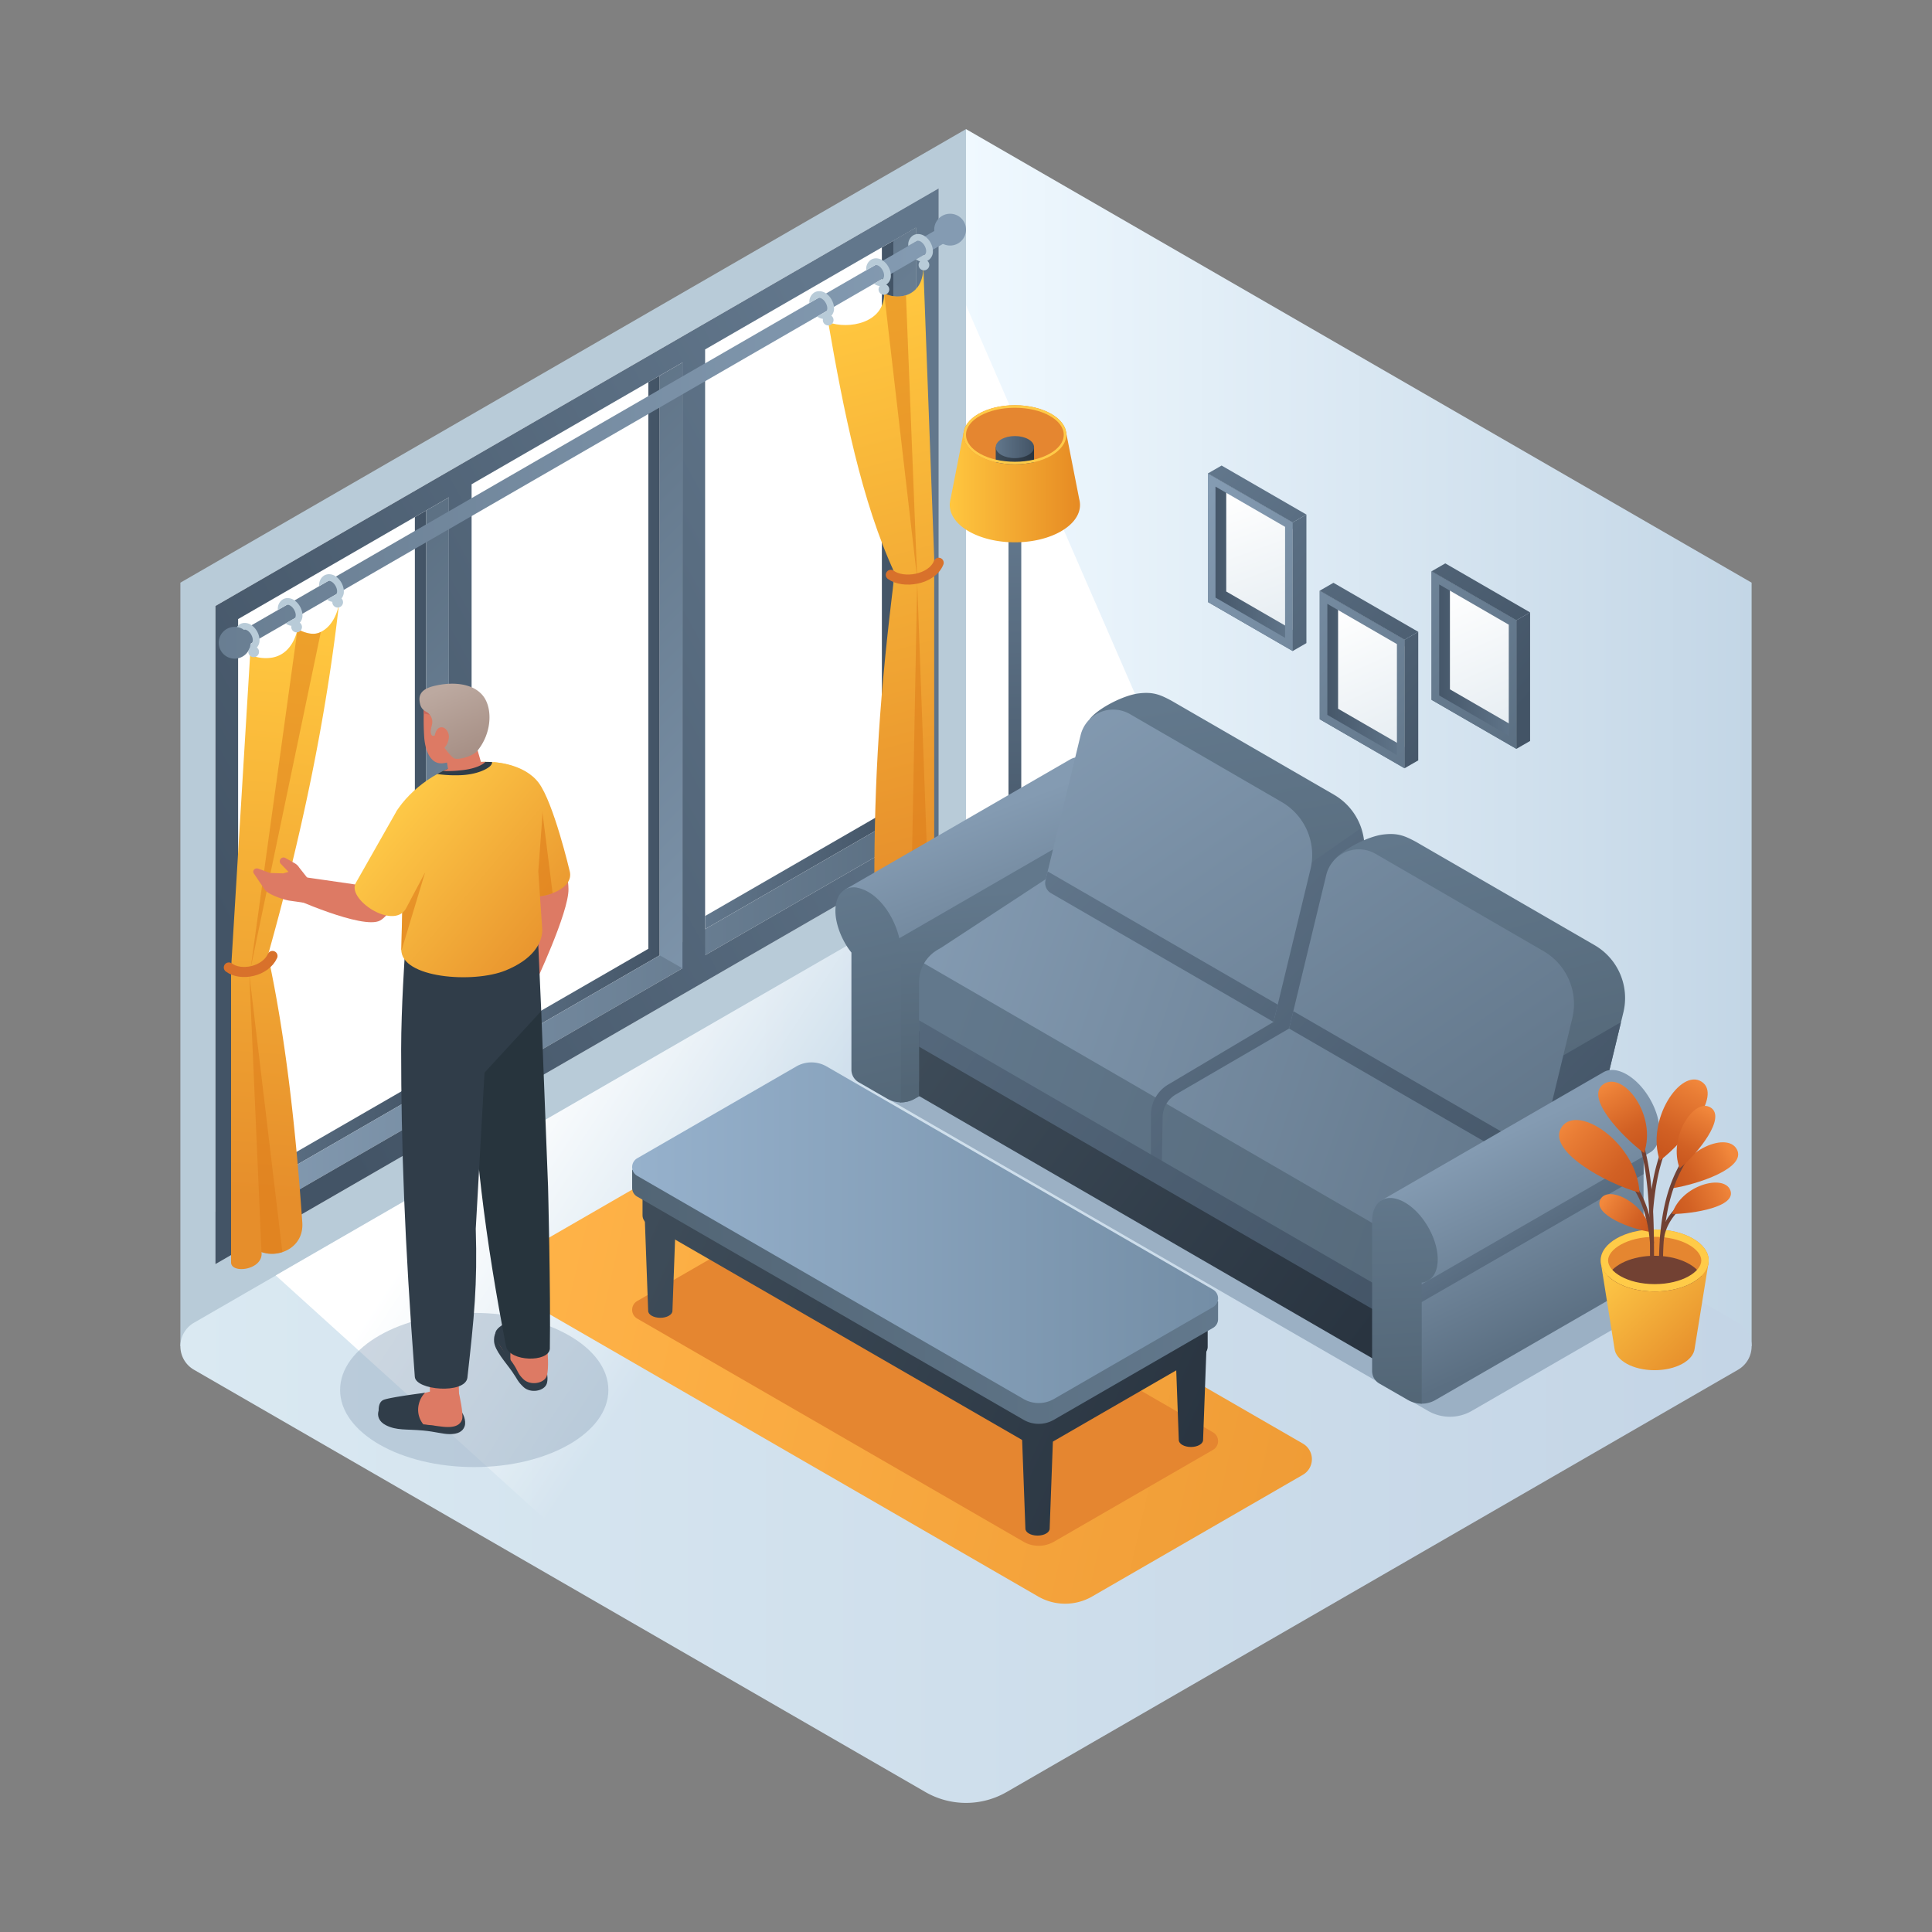 <svg id="Layer_1" data-name="Layer 1" xmlns="http://www.w3.org/2000/svg" xmlns:xlink="http://www.w3.org/1999/xlink" viewBox="0 0 1000 1000">
  <rect x="0" y="0" width="1000" height="1000" fill="#808080" stroke="none"/>
  <defs>
    <style>
      .cls-1 {
        fill: url(#linear-gradient);
      }

      .cls-2, .cls-8 {
        fill: #fff;
      }

      .cls-3 {
        fill: #b8cbd8;
      }

      .cls-4 {
        fill: url(#linear-gradient-2);
      }

      .cls-5 {
        fill: #9bb0c4;
      }

      .cls-6 {
        fill: url(#linear-gradient-3);
      }

      .cls-21, .cls-7 {
        opacity: 0.5;
      }

      .cls-8 {
        opacity: 0.7;
      }

      .cls-9 {
        fill: url(#linear-gradient-4);
      }

      .cls-10 {
        fill: url(#linear-gradient-5);
      }

      .cls-11 {
        fill: url(#linear-gradient-6);
      }

      .cls-12 {
        fill: url(#linear-gradient-7);
      }

      .cls-13 {
        fill: url(#linear-gradient-8);
      }

      .cls-14 {
        fill: url(#linear-gradient-9);
      }

      .cls-15 {
        fill: url(#linear-gradient-10);
      }

      .cls-16 {
        fill: url(#linear-gradient-11);
      }

      .cls-17 {
        fill: url(#linear-gradient-12);
      }

      .cls-18 {
        fill: url(#linear-gradient-13);
      }

      .cls-19 {
        fill: url(#linear-gradient-14);
      }

      .cls-20 {
        fill: url(#linear-gradient-15);
      }

      .cls-21, .cls-61 {
        fill: #dd7b19;
      }

      .cls-22 {
        fill: url(#linear-gradient-16);
      }

      .cls-23 {
        fill: none;
        stroke: #d8712b;
        stroke-linecap: round;
        stroke-miterlimit: 10;
        stroke-width: 5.215px;
      }

      .cls-24 {
        fill: url(#linear-gradient-17);
      }

      .cls-25 {
        fill: url(#linear-gradient-18);
      }

      .cls-26 {
        fill: url(#linear-gradient-19);
      }

      .cls-27 {
        fill: url(#linear-gradient-20);
      }

      .cls-28 {
        fill: #e58630;
      }

      .cls-29 {
        fill: url(#linear-gradient-21);
      }

      .cls-30 {
        fill: url(#linear-gradient-22);
      }

      .cls-31 {
        fill: #ffcb48;
      }

      .cls-32 {
        fill: url(#linear-gradient-23);
      }

      .cls-33 {
        fill: url(#linear-gradient-24);
      }

      .cls-34 {
        fill: url(#linear-gradient-25);
      }

      .cls-35 {
        fill: url(#linear-gradient-26);
      }

      .cls-36 {
        fill: url(#linear-gradient-27);
      }

      .cls-37 {
        fill: url(#linear-gradient-28);
      }

      .cls-38 {
        fill: url(#linear-gradient-29);
      }

      .cls-39 {
        fill: url(#linear-gradient-30);
      }

      .cls-40 {
        fill: url(#linear-gradient-31);
      }

      .cls-41 {
        fill: url(#linear-gradient-32);
      }

      .cls-42 {
        fill: url(#linear-gradient-33);
      }

      .cls-43 {
        fill: url(#linear-gradient-34);
      }

      .cls-44 {
        fill: url(#linear-gradient-35);
      }

      .cls-45 {
        fill: url(#linear-gradient-36);
      }

      .cls-46 {
        fill: url(#linear-gradient-37);
      }

      .cls-47 {
        fill: url(#linear-gradient-38);
      }

      .cls-48 {
        fill: url(#linear-gradient-39);
      }

      .cls-49 {
        fill: url(#linear-gradient-40);
      }

      .cls-50 {
        fill: url(#linear-gradient-41);
      }

      .cls-51 {
        fill: url(#linear-gradient-42);
      }

      .cls-52 {
        fill: url(#linear-gradient-43);
      }

      .cls-53 {
        fill: url(#linear-gradient-44);
      }

      .cls-54 {
        fill: url(#linear-gradient-45);
      }

      .cls-55 {
        fill: url(#linear-gradient-46);
      }

      .cls-56 {
        fill: url(#linear-gradient-47);
      }

      .cls-57 {
        fill: url(#linear-gradient-48);
      }

      .cls-58 {
        fill: url(#linear-gradient-49);
      }

      .cls-59 {
        fill: #dd7a64;
      }

      .cls-60 {
        fill: url(#linear-gradient-50);
      }

      .cls-61 {
        opacity: 0.6;
      }

      .cls-62 {
        fill: #303d49;
      }

      .cls-63 {
        fill: #27343d;
      }

      .cls-64 {
        fill: url(#linear-gradient-51);
      }

      .cls-65 {
        fill: url(#linear-gradient-52);
      }

      .cls-66 {
        fill: #cc695c;
      }

      .cls-67 {
        fill: url(#linear-gradient-53);
      }

      .cls-68 {
        fill: url(#linear-gradient-54);
      }

      .cls-69 {
        fill: url(#linear-gradient-55);
      }

      .cls-70 {
        fill: url(#linear-gradient-56);
      }

      .cls-71 {
        fill: url(#linear-gradient-57);
      }

      .cls-72 {
        fill: url(#linear-gradient-58);
      }

      .cls-73 {
        fill: url(#linear-gradient-59);
      }

      .cls-74 {
        fill: url(#linear-gradient-60);
      }

      .cls-75 {
        fill: url(#linear-gradient-61);
      }

      .cls-76 {
        fill: url(#linear-gradient-62);
      }

      .cls-77 {
        fill: url(#linear-gradient-63);
      }

      .cls-78 {
        fill: url(#linear-gradient-64);
      }

      .cls-79 {
        fill: url(#linear-gradient-65);
      }

      .cls-80 {
        fill: url(#linear-gradient-66);
      }

      .cls-81 {
        fill: url(#linear-gradient-67);
      }

      .cls-82 {
        fill: url(#linear-gradient-68);
      }

      .cls-83 {
        fill: url(#linear-gradient-69);
      }

      .cls-84 {
        fill: #724133;
      }

      .cls-85 {
        fill: url(#linear-gradient-70);
      }

      .cls-86 {
        fill: url(#linear-gradient-71);
      }

      .cls-87 {
        fill: url(#linear-gradient-72);
      }

      .cls-88 {
        fill: url(#linear-gradient-73);
      }

      .cls-89 {
        fill: url(#linear-gradient-74);
      }

      .cls-90 {
        fill: url(#linear-gradient-75);
      }

      .cls-91 {
        fill: url(#linear-gradient-76);
      }
    </style>
    <linearGradient id="linear-gradient" x1="499.992" y1="381.815" x2="906.638" y2="381.815" gradientUnits="userSpaceOnUse">
      <stop offset="0" stop-color="#f0f9ff"/>
      <stop offset="1" stop-color="#c3d6e6"/>
    </linearGradient>
    <linearGradient id="linear-gradient-2" x1="93.362" y1="696.807" x2="906.638" y2="696.807" gradientUnits="userSpaceOnUse">
      <stop offset="0" stop-color="#dae9f2"/>
      <stop offset="0.993" stop-color="#c4d5e6"/>
    </linearGradient>
    <linearGradient id="linear-gradient-3" x1="-892.751" y1="559.804" x2="-772.12" y2="639.229" gradientTransform="translate(1162.298)" gradientUnits="userSpaceOnUse">
      <stop offset="0" stop-color="#fff"/>
      <stop offset="0.945" stop-color="#fff" stop-opacity="0"/>
    </linearGradient>
    <linearGradient id="linear-gradient-4" x1="-230.032" y1="442.333" x2="-132.669" y2="442.333" gradientTransform="translate(353.277)" gradientUnits="userSpaceOnUse">
      <stop offset="0" stop-color="#62778c"/>
      <stop offset="1" stop-color="#435466"/>
    </linearGradient>
    <linearGradient id="linear-gradient-5" x1="-109.179" y1="372.554" x2="-11.801" y2="372.554" xlink:href="#linear-gradient-4"/>
    <linearGradient id="linear-gradient-6" x1="11.689" y1="302.756" x2="109.122" y2="302.756" xlink:href="#linear-gradient-4"/>
    <linearGradient id="linear-gradient-7" x1="-230.032" y1="375.909" x2="120.839" y2="375.909" gradientTransform="translate(353.277)" gradientUnits="userSpaceOnUse">
      <stop offset="0" stop-color="#849bb2"/>
      <stop offset="1" stop-color="#5b6f82"/>
    </linearGradient>
    <linearGradient id="linear-gradient-8" x1="137.097" y1="271.996" x2="-240.048" y2="476.435" xlink:href="#linear-gradient-4"/>
    <linearGradient id="linear-gradient-9" x1="-210.028" y1="327.821" x2="21.873" y2="559.112" gradientTransform="translate(353.277)" gradientUnits="userSpaceOnUse">
      <stop offset="0" stop-color="#5b6f82"/>
      <stop offset="1" stop-color="#849bb2"/>
    </linearGradient>
    <linearGradient id="linear-gradient-10" x1="-114.862" y1="232.404" x2="117.039" y2="463.695" xlink:href="#linear-gradient-9"/>
    <linearGradient id="linear-gradient-11" x1="-19.685" y1="136.975" x2="212.217" y2="368.266" xlink:href="#linear-gradient-9"/>
    <linearGradient id="linear-gradient-12" x1="-429.882" y1="118.863" x2="133.678" y2="118.863" xlink:href="#linear-gradient-9"/>
    <linearGradient id="linear-gradient-13" x1="-429.882" y1="225.741" x2="133.678" y2="225.741" xlink:href="#linear-gradient-9"/>
    <linearGradient id="linear-gradient-14" x1="-429.882" y1="332.69" x2="133.678" y2="332.69" xlink:href="#linear-gradient-9"/>
    <linearGradient id="linear-gradient-15" x1="-197.364" y1="328.268" x2="-221.164" y2="620.28" gradientTransform="translate(353.277)" gradientUnits="userSpaceOnUse">
      <stop offset="0.008" stop-color="#ffc63f"/>
      <stop offset="1" stop-color="#e68e2b"/>
    </linearGradient>
    <linearGradient id="linear-gradient-16" x1="76.043" y1="164.579" x2="154.157" y2="453.846" xlink:href="#linear-gradient-15"/>
    <linearGradient id="linear-gradient-17" x1="500.064" y1="488.551" x2="550.541" y2="488.551" gradientTransform="matrix(1, 0, 0, 1, 0, 0)" xlink:href="#linear-gradient-4"/>
    <linearGradient id="linear-gradient-18" x1="500.063" y1="484.705" x2="550.541" y2="484.705" gradientTransform="matrix(1, 0, 0, 1, 0, 0)" xlink:href="#linear-gradient-7"/>
    <linearGradient id="linear-gradient-19" x1="523.412" y1="273.005" x2="526.996" y2="471.27" gradientTransform="matrix(1, 0, 0, 1, 0, 0)" xlink:href="#linear-gradient-4"/>
    <linearGradient id="linear-gradient-20" x1="491.591" y1="252.214" x2="559.013" y2="252.214" gradientUnits="userSpaceOnUse">
      <stop offset="0.008" stop-color="#ffc63f"/>
      <stop offset="1" stop-color="#e68a23"/>
    </linearGradient>
    <linearGradient id="linear-gradient-21" x1="515.385" y1="235.873" x2="535.219" y2="235.873" gradientUnits="userSpaceOnUse">
      <stop offset="0" stop-color="#3e4c59"/>
      <stop offset="1" stop-color="#293440"/>
    </linearGradient>
    <linearGradient id="linear-gradient-22" x1="515.385" y1="231.416" x2="535.219" y2="231.416" gradientTransform="matrix(1, 0, 0, 1, 0, 0)" xlink:href="#linear-gradient-4"/>
    <linearGradient id="linear-gradient-23" x1="497.932" y1="425.298" x2="539.967" y2="536.015" gradientTransform="matrix(1, 0, 0, 1, 0, 0)" xlink:href="#linear-gradient-7"/>
    <linearGradient id="linear-gradient-24" x1="514.886" y1="460.92" x2="522.767" y2="560.002" gradientUnits="userSpaceOnUse">
      <stop offset="0" stop-color="#62788c"/>
      <stop offset="1" stop-color="#526575"/>
    </linearGradient>
    <linearGradient id="linear-gradient-25" x1="438.729" y1="460.247" x2="469.88" y2="590.105" xlink:href="#linear-gradient-24"/>
    <linearGradient id="linear-gradient-26" x1="487.017" y1="535.869" x2="831.929" y2="652.59" xlink:href="#linear-gradient-24"/>
    <linearGradient id="linear-gradient-27" x1="473.667" y1="472.254" x2="873.749" y2="610.368" gradientTransform="matrix(1, 0, 0, 1, 0, 0)" xlink:href="#linear-gradient-7"/>
    <linearGradient id="linear-gradient-28" x1="517.481" y1="452.495" x2="754.678" y2="685.939" gradientTransform="matrix(1, 0, 0, 1, 0, 0)" xlink:href="#linear-gradient-4"/>
    <linearGradient id="linear-gradient-29" x1="627.441" y1="359.889" x2="660.468" y2="549.797" xlink:href="#linear-gradient-24"/>
    <linearGradient id="linear-gradient-30" x1="584.946" y1="383.945" x2="822.143" y2="617.389" gradientTransform="matrix(1, 0, 0, 1, 0, 0)" xlink:href="#linear-gradient-4"/>
    <linearGradient id="linear-gradient-31" x1="548.78" y1="356.624" x2="772.466" y2="681.644" gradientTransform="matrix(1, 0, 0, 1, 0, 0)" xlink:href="#linear-gradient-7"/>
    <linearGradient id="linear-gradient-32" x1="540.01" y1="429.603" x2="777.207" y2="663.047" gradientTransform="matrix(1, 0, 0, 1, 0, 0)" xlink:href="#linear-gradient-4"/>
    <linearGradient id="linear-gradient-33" x1="751.723" y1="425.303" x2="797.135" y2="597.571" xlink:href="#linear-gradient-24"/>
    <linearGradient id="linear-gradient-34" x1="614.803" y1="353.608" x2="852" y2="587.052" gradientTransform="matrix(1, 0, 0, 1, 0, 0)" xlink:href="#linear-gradient-4"/>
    <linearGradient id="linear-gradient-35" x1="602.379" y1="319.736" x2="826.065" y2="644.756" gradientTransform="matrix(1, 0, 0, 1, 0, 0)" xlink:href="#linear-gradient-7"/>
    <linearGradient id="linear-gradient-36" x1="566.929" y1="402.252" x2="804.126" y2="635.696" gradientTransform="matrix(1, 0, 0, 1, 0, 0)" xlink:href="#linear-gradient-4"/>
    <linearGradient id="linear-gradient-37" x1="473.437" y1="528.156" x2="702.158" y2="700.145" xlink:href="#linear-gradient-21"/>
    <linearGradient id="linear-gradient-38" x1="285.886" y1="396.514" x2="726.502" y2="692.259" gradientTransform="matrix(1, 0, 0, 1, 0, 0)" xlink:href="#linear-gradient-4"/>
    <linearGradient id="linear-gradient-39" x1="768.655" y1="592.052" x2="813.129" y2="686.631" gradientTransform="matrix(1, 0, 0, 1, 0, 0)" xlink:href="#linear-gradient-7"/>
    <linearGradient id="linear-gradient-40" x1="783.017" y1="623.206" x2="816.232" y2="678.376" gradientTransform="matrix(1, 0, 0, 1, 0, 0)" xlink:href="#linear-gradient-4"/>
    <linearGradient id="linear-gradient-41" x1="723.946" y1="614.007" x2="729.576" y2="729.696" xlink:href="#linear-gradient-24"/>
    <linearGradient id="linear-gradient-42" x1="268.647" y1="662.823" x2="935.104" y2="812.417" gradientUnits="userSpaceOnUse">
      <stop offset="0" stop-color="#ffb348"/>
      <stop offset="1" stop-color="#e68e2b"/>
    </linearGradient>
    <linearGradient id="linear-gradient-43" x1="319.765" y1="662.771" x2="610.594" y2="795.644" xlink:href="#linear-gradient-21"/>
    <linearGradient id="linear-gradient-44" x1="350.813" y1="594.815" x2="641.641" y2="727.688" xlink:href="#linear-gradient-21"/>
    <linearGradient id="linear-gradient-45" x1="328.655" y1="643.312" x2="619.484" y2="776.185" xlink:href="#linear-gradient-21"/>
    <linearGradient id="linear-gradient-46" x1="344.805" y1="607.965" x2="635.633" y2="740.838" xlink:href="#linear-gradient-21"/>
    <linearGradient id="linear-gradient-47" x1="340.695" y1="616.961" x2="631.523" y2="749.834" xlink:href="#linear-gradient-21"/>
    <linearGradient id="linear-gradient-48" x1="327.196" y1="671.194" x2="630.472" y2="671.194" gradientUnits="userSpaceOnUse">
      <stop offset="0" stop-color="#526575"/>
      <stop offset="1" stop-color="#62788c"/>
    </linearGradient>
    <linearGradient id="linear-gradient-49" x1="327.196" y1="638.055" x2="630.472" y2="638.055" gradientUnits="userSpaceOnUse">
      <stop offset="0" stop-color="#96b1cc"/>
      <stop offset="1" stop-color="#748ea6"/>
    </linearGradient>
    <linearGradient id="linear-gradient-50" x1="223.746" y1="389.099" x2="317.703" y2="468.758" gradientUnits="userSpaceOnUse">
      <stop offset="0" stop-color="#ffcb48"/>
      <stop offset="1" stop-color="#e68e2b"/>
    </linearGradient>
    <linearGradient id="linear-gradient-51" x1="201.469" y1="415.374" x2="295.426" y2="495.034" xlink:href="#linear-gradient-50"/>
    <linearGradient id="linear-gradient-52" x1="187.483" y1="431.87" x2="281.441" y2="511.53" xlink:href="#linear-gradient-50"/>
    <linearGradient id="linear-gradient-53" x1="230.486" y1="355.486" x2="245.678" y2="390.465" gradientUnits="userSpaceOnUse">
      <stop offset="0" stop-color="#bca9a0"/>
      <stop offset="1" stop-color="#a68f85"/>
    </linearGradient>
    <linearGradient id="linear-gradient-54" x1="625.204" y1="291.01" x2="669.086" y2="291.01" gradientUnits="userSpaceOnUse">
      <stop offset="0" stop-color="#435466"/>
      <stop offset="1" stop-color="#62778c"/>
    </linearGradient>
    <linearGradient id="linear-gradient-55" x1="638.926" y1="254.643" x2="665.352" y2="326.753" gradientUnits="userSpaceOnUse">
      <stop offset="0" stop-color="#fff"/>
      <stop offset="0.989" stop-color="#e6edf2"/>
    </linearGradient>
    <linearGradient id="linear-gradient-56" x1="616.309" y1="262.869" x2="772.622" y2="405.521" gradientTransform="matrix(1, 0, 0, 1, 0, 0)" xlink:href="#linear-gradient-7"/>
    <linearGradient id="linear-gradient-57" x1="616.64" y1="251.375" x2="768.623" y2="387.831" gradientTransform="matrix(1, 0, 0, 1, 0, 0)" xlink:href="#linear-gradient-4"/>
    <linearGradient id="linear-gradient-58" x1="629.695" y1="236.834" x2="781.679" y2="373.29" gradientTransform="matrix(1, 0, 0, 1, 0, 0)" xlink:href="#linear-gradient-4"/>
    <linearGradient id="linear-gradient-59" x1="683.095" y1="351.697" x2="726.978" y2="351.697" xlink:href="#linear-gradient-54"/>
    <linearGradient id="linear-gradient-60" x1="693.525" y1="314.276" x2="726.043" y2="387.146" xlink:href="#linear-gradient-55"/>
    <linearGradient id="linear-gradient-61" x1="612.398" y1="267.154" x2="768.711" y2="409.807" gradientTransform="matrix(1, 0, 0, 1, 0, 0)" xlink:href="#linear-gradient-7"/>
    <linearGradient id="linear-gradient-62" x1="612.31" y1="256.197" x2="764.294" y2="392.654" gradientTransform="matrix(1, 0, 0, 1, 0, 0)" xlink:href="#linear-gradient-4"/>
    <linearGradient id="linear-gradient-63" x1="625.366" y1="241.656" x2="777.349" y2="378.113" gradientTransform="matrix(1, 0, 0, 1, 0, 0)" xlink:href="#linear-gradient-4"/>
    <linearGradient id="linear-gradient-64" x1="740.987" y1="341.652" x2="784.869" y2="341.652" xlink:href="#linear-gradient-54"/>
    <linearGradient id="linear-gradient-65" x1="751.416" y1="304.231" x2="783.934" y2="377.101" xlink:href="#linear-gradient-55"/>
    <linearGradient id="linear-gradient-66" x1="643.706" y1="232.849" x2="800.019" y2="375.501" gradientTransform="matrix(1, 0, 0, 1, 0, 0)" xlink:href="#linear-gradient-7"/>
    <linearGradient id="linear-gradient-67" x1="643.142" y1="221.857" x2="795.126" y2="358.313" gradientTransform="matrix(1, 0, 0, 1, 0, 0)" xlink:href="#linear-gradient-4"/>
    <linearGradient id="linear-gradient-68" x1="656.198" y1="207.316" x2="808.181" y2="343.773" gradientTransform="matrix(1, 0, 0, 1, 0, 0)" xlink:href="#linear-gradient-4"/>
    <linearGradient id="linear-gradient-69" x1="9901.247" y1="649.949" x2="9853.547" y2="700.56" gradientTransform="matrix(-1, 0, 0, 1, 10735.277, 0)" xlink:href="#linear-gradient-50"/>
    <linearGradient id="linear-gradient-70" x1="9839.875" y1="595.534" x2="9869.435" y2="611.658" gradientTransform="matrix(-1, 0, 0, 1, 10735.277, 0)" gradientUnits="userSpaceOnUse">
      <stop offset="0" stop-color="#f2883c"/>
      <stop offset="0.167" stop-color="#e97d35"/>
      <stop offset="0.674" stop-color="#d26124"/>
      <stop offset="0.968" stop-color="#c9571e"/>
    </linearGradient>
    <linearGradient id="linear-gradient-71" x1="9856.016" y1="558.776" x2="9876.321" y2="597.742" xlink:href="#linear-gradient-70"/>
    <linearGradient id="linear-gradient-72" x1="9904.666" y1="620.925" x2="9880.032" y2="636.601" xlink:href="#linear-gradient-70"/>
    <linearGradient id="linear-gradient-73" x1="9839.277" y1="614.268" x2="9871.973" y2="627.854" xlink:href="#linear-gradient-70"/>
    <linearGradient id="linear-gradient-74" x1="9851.247" y1="573.622" x2="9867.669" y2="603.331" xlink:href="#linear-gradient-70"/>
    <linearGradient id="linear-gradient-75" x1="9926.34" y1="580.357" x2="9884.985" y2="617.532" xlink:href="#linear-gradient-70"/>
    <linearGradient id="linear-gradient-76" x1="9903.302" y1="560.43" x2="9883.744" y2="594.619" xlink:href="#linear-gradient-70"/>
  </defs>
  <g>
    <polygon class="cls-1" points="499.992 66.823 906.638 301.591 906.638 696.807 499.992 462.017 499.992 66.823"/>
    <polygon class="cls-2" points="499.992 421.007 501.278 450.103 664.467 536.232 499.992 157.906 499.992 421.007"/>
    <polygon class="cls-3" points="500.008 66.823 93.362 301.591 93.362 696.807 500.008 462.017 500.008 66.823"/>
  </g>
  <path class="cls-4" d="M100.379,708.973,478.959,927.537a42.101,42.101,0,0,0,42.101-.001L899.622,708.969a14.034,14.034,0,0,0,0-24.307L521.044,466.078a42.101,42.101,0,0,0-42.104.001L100.378,684.666A14.034,14.034,0,0,0,100.379,708.973Z"/>
  <path class="cls-5" d="M560.148,488.656,451.781,551.214a7.535,7.535,0,0,0-.003,13.05l287.391,166.012a22.604,22.604,0,0,0,22.61.002L870.197,667.673Z"/>
  <polygon class="cls-6" points="142.708 660.153 282.157 786.389 633.678 581.271 444.189 486.159 142.708 660.153"/>
  <g class="cls-7">
    <ellipse class="cls-5" cx="245.464" cy="719.461" rx="69.429" ry="39.902"/>
  </g>
  <g>
    <g>
      <g>
        <g>
          <path class="cls-8" d="M111.505,654.305,482.328,440.221a7.044,7.044,0,0,0,3.522-6.1V97.512L111.505,313.65Z"/>
          <path class="cls-2" d="M474.115,431.404,123.244,633.977l-11.716-6.762v-313.546L462.399,111.084l11.716,6.762Z"/>
          <polygon class="cls-9" points="220.607 264.213 220.607 564.243 123.244 620.452 123.245 613.665 214.737 560.858 214.737 267.603 220.607 264.213"/>
          <polygon class="cls-10" points="341.475 194.427 341.457 494.471 244.098 550.682 244.098 543.896 335.587 491.09 335.587 197.807 341.475 194.427"/>
          <polygon class="cls-11" points="462.399 124.608 462.359 424.677 364.966 480.903 364.966 474.117 456.455 421.311 456.455 128.04 462.399 124.608"/>
          <polygon class="cls-12" points="474.115 117.847 474.11 431.41 123.245 633.972 123.244 620.452 462.399 424.654 462.399 124.608 474.115 117.847"/>
          <path class="cls-13" d="M111.505,313.65V654.305L482.328,440.221a7.044,7.044,0,0,0,3.522-6.1V97.512ZM353.226,187.642V501.199l-109.128,63.002V250.651ZM123.245,320.428,232.358,257.429V570.979L123.245,633.972ZM474.11,431.41,364.966,494.421v-313.557l109.144-63.017Z"/>
        </g>
        <polygon class="cls-14" points="232.358 570.979 220.607 564.243 220.607 264.213 232.358 257.429 232.358 570.979"/>
        <polygon class="cls-15" points="353.226 501.199 341.475 494.465 341.475 194.427 353.226 187.642 353.226 501.199"/>
      </g>
      <polygon class="cls-16" points="474.11 431.406 462.359 424.677 462.399 124.608 474.11 117.85 474.11 431.406"/>
    </g>
    <g>
      <circle class="cls-17" cx="491.774" cy="118.863" r="8.234"/>
      <path class="cls-18" d="M490.748,124.681,128.394,333.93l-4.012-6.949L486.749,117.725l.002.003a2.021,2.021,0,0,1,1.993.212,6.272,6.272,0,0,1,2.846,4.909A1.968,1.968,0,0,1,490.748,124.681Z"/>
      <path class="cls-3" d="M482.826,129.233a9.789,9.789,0,0,0-1.286-3.825,9.451,9.451,0,0,0-2.781-3.095,6.279,6.279,0,0,0-3.547-1.182,5.093,5.093,0,0,0-2.486.643,5.623,5.623,0,0,0-2.573,5.511l4.311-2.486a1.373,1.373,0,0,1,.748-.191c1.078,0,2.416.973,3.32,2.538.956,1.651,1.095,3.407.435,4.311a1.372,1.372,0,0,1-.435.4,1.203,1.203,0,0,1-.539.157l-3.842,2.225a6.137,6.137,0,0,0,3.634,1.286,4.877,4.877,0,0,0,2.486-.661,5.415,5.415,0,0,0,2.59-4.885C482.861,129.737,482.844,129.477,482.826,129.233Z"/>
      <path class="cls-3" d="M461.061,141.813a9.789,9.789,0,0,0-1.286-3.825,9.452,9.452,0,0,0-2.781-3.095,6.279,6.279,0,0,0-3.547-1.182,5.093,5.093,0,0,0-2.486.643,5.623,5.623,0,0,0-2.573,5.511l4.311-2.486a1.373,1.373,0,0,1,.748-.191c1.078,0,2.416.973,3.32,2.538.956,1.651,1.095,3.407.435,4.311a1.372,1.372,0,0,1-.435.4,1.203,1.203,0,0,1-.539.157l-3.842,2.225a6.137,6.137,0,0,0,3.634,1.286,4.877,4.877,0,0,0,2.486-.661,5.415,5.415,0,0,0,2.59-4.885C461.096,142.317,461.078,142.057,461.061,141.813Z"/>
      <path class="cls-3" d="M431.655,158.81a9.789,9.789,0,0,0-1.286-3.825,9.451,9.451,0,0,0-2.781-3.095,6.279,6.279,0,0,0-3.547-1.182,5.093,5.093,0,0,0-2.486.643,5.623,5.623,0,0,0-2.573,5.511l4.311-2.486a1.373,1.373,0,0,1,.748-.191c1.078,0,2.416.973,3.32,2.538.956,1.651,1.095,3.407.435,4.311a1.372,1.372,0,0,1-.435.4,1.203,1.203,0,0,1-.539.157l-3.842,2.225a6.137,6.137,0,0,0,3.634,1.286,4.877,4.877,0,0,0,2.486-.661,5.415,5.415,0,0,0,2.59-4.885C431.689,159.314,431.672,159.053,431.655,158.81Z"/>
      <path class="cls-3" d="M134.289,330.525a9.789,9.789,0,0,0-1.286-3.825,9.451,9.451,0,0,0-2.781-3.095,6.279,6.279,0,0,0-3.547-1.182,5.093,5.093,0,0,0-2.486.643,5.623,5.623,0,0,0-2.573,5.511l4.311-2.486a1.373,1.373,0,0,1,.748-.191c1.078,0,2.416.973,3.32,2.538.956,1.651,1.095,3.407.435,4.311a1.372,1.372,0,0,1-.435.4,1.203,1.203,0,0,1-.539.157l-3.842,2.225a6.137,6.137,0,0,0,3.634,1.286,4.877,4.877,0,0,0,2.486-.661,5.415,5.415,0,0,0,2.59-4.885C134.324,331.029,134.307,330.769,134.289,330.525Z"/>
      <circle class="cls-19" cx="121.454" cy="332.69" r="8.234"/>
    </g>
    <path class="cls-20" d="M129.466,338.923a19.929,19.929,0,0,0,11.43,1.443c11.16-2,13.094-14.779,13.094-14.779s6.357,3.906,11.25,1.874c8.955-3.718,10.289-15.389,10.289-15.389-6.785,60.161-19.562,121-36.841,182.35,8.858,40.902,14.239,87.795,17.755,137.902,1.184,13.242-11.818,19.031-21.084,15.757C136.522,657.346,119.6,659.565,119.6,653.407V501.493Z"/>
    <path class="cls-21" d="M129.743,501.086,166.076,327.047c-.278.139-.542.291-.837.413-4.893,2.032-11.249-1.874-11.249-1.874s-.011.345-.092.906Z"/>
    <circle class="cls-3" cx="131.305" cy="337.381" r="2.774"/>
    <path class="cls-3" d="M156.52,317.678A9.789,9.789,0,0,0,155.234,313.853a9.451,9.451,0,0,0-2.781-3.095,6.279,6.279,0,0,0-3.547-1.182,5.093,5.093,0,0,0-2.486.643,5.623,5.623,0,0,0-2.573,5.511l4.311-2.486a1.373,1.373,0,0,1,.748-.191c1.078,0,2.416.973,3.32,2.538.956,1.651,1.095,3.407.435,4.311a1.372,1.372,0,0,1-.435.4,1.203,1.203,0,0,1-.539.157l-3.842,2.225a6.137,6.137,0,0,0,3.634,1.286,4.877,4.877,0,0,0,2.486-.661,5.415,5.415,0,0,0,2.59-4.885C156.555,318.182,156.538,317.921,156.52,317.678Z"/>
    <circle class="cls-3" cx="153.536" cy="324.534" r="2.774"/>
    <path class="cls-3" d="M177.934,305.31a9.789,9.789,0,0,0-1.286-3.825,9.451,9.451,0,0,0-2.781-3.095,6.279,6.279,0,0,0-3.547-1.182,5.093,5.093,0,0,0-2.486.643,5.623,5.623,0,0,0-2.573,5.511l4.311-2.486a1.373,1.373,0,0,1,.748-.191c1.078,0,2.416.973,3.32,2.538.956,1.651,1.095,3.407.435,4.311a1.372,1.372,0,0,1-.435.4,1.203,1.203,0,0,1-.539.157l-3.842,2.225a6.137,6.137,0,0,0,3.634,1.286,4.877,4.877,0,0,0,2.486-.661,5.415,5.415,0,0,0,2.59-4.885C177.969,305.815,177.951,305.554,177.934,305.31Z"/>
    <circle class="cls-3" cx="174.782" cy="311.696" r="2.774"/>
    <path class="cls-22" d="M483.54,437.446V288.911L477.878,137.261c.605,16.197-12.857,18.464-20.236,14.58.222,15.424-18.539,18.853-28.972,14.895,7.909,45.625,17.267,92.871,34.441,129.981-7.861,62.456-10.556,105.83-10.556,160.537,0,7.361,19.419,3.958,19.419-10.209C478.799,450.707,483.541,444.437,483.54,437.446Z"/>
    <circle class="cls-3" cx="478.237" cy="137.15" r="2.774"/>
    <circle class="cls-3" cx="428.67" cy="165.666" r="2.774"/>
    <path class="cls-21" d="M480.024,446.488,474.735,301.492,471.974,447.045C475.231,448.792,478.005,448.263,480.024,446.488Z"/>
    <path class="cls-21" d="M468.936,152.819a15.099,15.099,0,0,1-11.294-.978l17.093,147.613Z"/>
    <circle class="cls-3" cx="457.505" cy="149.8" r="2.774"/>
    <path class="cls-21" d="M129.069,504.563l6.288,143.518,3.156.732a17.35,17.35,0,0,0,7.646-.715Z"/>
    <path class="cls-23" d="M118.442,500.762c6.373,4.744,19.024,2.025,22.602-5.96"/>
    <path class="cls-23" d="M461.083,297.535c6.373,4.744,21.232,2.589,24.766-6.251"/>
  </g>
  <g>
    <g>
      <path class="cls-24" d="M549.84,485.199c-2.63-6.416-12.604-11.196-24.538-11.196s-21.909,4.78-24.538,11.196h-.7v3.352c0,8.035,11.3,14.549,25.238,14.549s25.239-6.514,25.239-14.549v-3.352Z"/>
      <ellipse class="cls-25" cx="525.302" cy="484.705" rx="25.239" ry="14.549"/>
    </g>
    <path class="cls-26" d="M521.995,273.426V481.687c0,1.053,1.481,1.906,3.307,1.906s3.307-.853,3.307-1.906V273.426Z"/>
    <g>
      <path class="cls-27" d="M558.913,259.905h.002l-.005-.028a11.609,11.609,0,0,0-.312-1.589l-6.785-34.56H498.786l-6.787,34.583a11.6,11.6,0,0,0-.3,1.528l-.013.066h.004a11.342,11.342,0,0,0-.1,1.421c0,10.7,15.093,19.374,33.711,19.374,18.618,0,33.711-8.674,33.711-19.374A11.312,11.312,0,0,0,558.913,259.905Z"/>
      <ellipse class="cls-28" cx="525.302" cy="225.034" rx="26.613" ry="15.295"/>
      <path class="cls-29" d="M515.385,239.22a44.894,44.894,0,0,0,19.833,0v-7.804H515.385Z"/>
      <ellipse class="cls-30" cx="525.302" cy="231.416" rx="9.917" ry="5.716"/>
      <path class="cls-31" d="M525.302,211.051c13.951,0,25.301,6.273,25.301,13.983s-11.35,13.983-25.301,13.983-25.301-6.273-25.301-13.983,11.35-13.983,25.301-13.983m0-1.312c-14.698,0-26.613,6.848-26.613,15.295,0,8.447,11.915,15.295,26.613,15.295s26.613-6.848,26.613-15.295c0-8.447-11.915-15.295-26.613-15.295Z"/>
    </g>
  </g>
  <g>
    <g>
      <path class="cls-32" d="M437.373,460.425l3.457,13.405,24.963,96.733a.514.514,0,0,0,.137.012c.15.012.3.012.437.012a14.183,14.183,0,0,0,7.114-1.91l2.409-1.385.711-.412L578.191,508.167l1.086-.624a7.47,7.47,0,0,0,3.744-6.478V425.589c.025-7.764-3.507-17.587-9.311-24.651-3.682-4.493-8.275-7.863-13.455-8.899a9.342,9.342,0,0,0-6.216.974h-.012c-.1.05-.175.125-.275.187v-.025L437.385,460.425Z"/>
      <path class="cls-33" d="M576.842,421.273v.028c.112-.07.197-.155.309-.211h.014a10.084,10.084,0,0,1,5.293-1.261,31.139,31.139,0,0,1,.563,5.76v75.477a7.47,7.47,0,0,1-3.744,6.478l-1.086.624L476.603,566.881l-.711.412-2.409,1.385a14.183,14.183,0,0,1-7.114,1.91c-.137,0-.287,0-.437-.013a.514.514,0,0,1-.137-.012l-19.114-74.066Z"/>
      <path class="cls-34" d="M440.693,493.04v60.636c0,.162,0,.337.013.499a7.512,7.512,0,0,0,3.732,5.991l10.285,5.916,4.506,2.596.075.037a14.122,14.122,0,0,0,6.49,1.847.514.514,0,0,0,.137.012c.15.012.3.012.437.012V493.002c.037-9.249-4.98-21.419-12.881-28.371a25.456,25.456,0,0,0-2.871-2.209,19.847,19.847,0,0,0-7.015-2.971,9.343,9.343,0,0,0-6.216.974H437.373c-3.42,1.985-4.743,6.079-4.93,9.861C432.006,477.388,435.538,486.649,440.693,493.04Z"/>
    </g>
    <g>
      <path class="cls-35" d="M475.668,559.727l253.854,146.753,117.846-76.162L800.451,603.246,593.424,483.333,479.613,496.668a18.32,18.32,0,0,0-1.318,1.983,19.426,19.426,0,0,0-2.607,9.732Z"/>
      <path class="cls-36" d="M478.295,498.65,729.553,644.185l70.899-40.939,37.796-29.414-253.955-146.984L487.241,490.479l-1.852,1.067-.01.01a19.298,19.298,0,0,0-5.766,5.112A18.32,18.32,0,0,0,478.295,498.65Z"/>
      <path class="cls-37" d="M671.136,530.102l-62.472,36.35a13.74,13.74,0,0,0-6.88,11.544l-.486,28.329-5.588-3.223-0-26.028a18.282,18.282,0,0,1,8.943-15.717l59.716-35.484Z"/>
      <g>
        <path class="cls-38" d="M564.004,372.196l.613-.701c4.502-5.151,16.878-11.623,24.812-12.587,7.334-.891,10.992.585,16.971,3.808l84.03,48.602a31.625,31.625,0,0,1,14.929,34.842l-19.109,79.011Z"/>
        <path class="cls-39" d="M638.7,474.245l65.187-45.181a31.557,31.557,0,0,1,.86,17.798l-19.353,82.924-26.207-.834-30.064-46.175A31.553,31.553,0,0,1,638.7,474.245Z"/>
        <path class="cls-40" d="M659.186,528.952,678.295,449.941a31.625,31.625,0,0,0-14.929-34.842l-78.516-45.493a17.348,17.348,0,0,0-25.53,10.939l-18.072,74.723a6.575,6.575,0,0,0,3.098,7.237Z"/>
        <path class="cls-41" d="M659.186,528.952,543.984,462.296a6.012,6.012,0,0,1-2.832-6.62l.918-3.787.199-.839L661.36,519.982Z"/>
      </g>
      <g>
        <path class="cls-42" d="M690.54,445.228l.613-.701c4.502-5.151,16.878-11.623,24.812-12.587,7.334-.891,10.992.585,16.971,3.808L825.322,489.196a31.625,31.625,0,0,1,14.929,34.842l-19.109,79.011Z"/>
        <path class="cls-43" d="M792.009,556.193l45.37-26.193c.306-.189.976-.525.976-.525.208-.097.424-.17.639-.248l-17.588,72.738Z"/>
        <path class="cls-44" d="M794.691,606.128,813.8,527.117a31.625,31.625,0,0,0-14.929-34.842L711.998,441.938A17.348,17.348,0,0,0,686.468,452.877l-19.227,79.499Z"/>
        <polygon class="cls-45" points="794.691 606.128 667.241 532.376 669.422 523.379 796.867 597.152 794.691 606.128"/>
      </g>
      <polygon class="cls-46" points="475.688 567.293 713.778 705.067 713.778 671.438 475.688 533.664 475.688 567.293"/>
      <polygon class="cls-47" points="475.688 541.757 713.778 679.531 713.778 665.873 475.688 528.099 475.688 541.757"/>
    </g>
    <g>
      <path class="cls-48" d="M714.673,621.522,735.442,726.53c.15.013.3.013.437.013a14.182,14.182,0,0,0,7.115-1.91l2.409-1.385L846.956,664.623a7.475,7.475,0,0,0,3.744-6.49V598.495s3.258-1.91,3.32-1.947c6.628-3.832,6.615-16.251-.013-27.747-6.428-11.134-16.713-17.287-23.378-14.192,0,0-.574.287-.836.449l-113.998,65.814Z"/>
      <polygon class="cls-49" points="732.273 676.02 733.542 666.105 850.704 598.532 850.704 607.714 732.273 676.02"/>
      <path class="cls-50" d="M710.204,632.144v77.486a7.475,7.475,0,0,0,3.744,6.49l10.285,5.916,4.506,2.596.075.037a14.186,14.186,0,0,0,6.628,1.86c.15.013.3.013.437.013V663.872a8.271,8.271,0,0,0,3.32-1.036c6.628-3.832,6.615-16.251-.012-27.747-6.428-11.134-16.725-17.312-23.391-14.217-.212.1-.424.2-.636.325a5.489,5.489,0,0,0-.487.325C711.702,623.507,710.204,627.401,710.204,632.144Z"/>
    </g>
  </g>
  <g>
    <path class="cls-51" d="M674.378,747.209,400.947,589.32a27.954,27.954,0,0,0-27.955-.002L263.948,652.267a9.318,9.318,0,0,0-.002,16.139L537.337,826.331a27.954,27.954,0,0,0,27.962.002l109.079-62.986A9.318,9.318,0,0,0,674.378,747.209Z"/>
    <path class="cls-28" d="M627.851,741.364,427.87,625.888a15.727,15.727,0,0,0-15.727-.001L329.817,673.412a5.242,5.242,0,0,0-.001,9.079L529.769,797.995a15.727,15.727,0,0,0,15.731.001l82.351-47.553A5.242,5.242,0,0,0,627.851,741.364Z"/>
    <g>
      <path class="cls-52" d="M528.571,732.108l2.172,59.102c0,1.994,2.813,3.611,6.283,3.611s6.282-1.617,6.282-3.611l2.181-59.102Z"/>
      <path class="cls-53" d="M607.973,686.244l2.172,59.102c0,1.994,2.813,3.611,6.283,3.611s6.282-1.617,6.282-3.611l2.181-59.102Z"/>
      <path class="cls-54" d="M333.318,619.38l2.172,59.102c0,1.994,2.813,3.611,6.283,3.611s6.282-1.617,6.282-3.611l2.181-59.102Z"/>
      <g>
        <g>
          <path class="cls-55" d="M625.09,683.786v13.137a4.885,4.885,0,0,1-2.464,4.393l-77.491,44.748a14.716,14.716,0,0,1-8.105,1.961V664.127Z"/>
          <path class="cls-56" d="M537.03,664.127v83.897a14.749,14.749,0,0,1-6.7-1.961l-195.295-112.782a4.88,4.88,0,0,1-2.453-4.383h-.01V618.488Z"/>
        </g>
        <g>
          <path class="cls-57" d="M327.196,605.406l.005,9.337a5.191,5.191,0,0,0,2.615,4.626l199.953,115.504a15.727,15.727,0,0,0,15.731.001L627.851,687.322a5.189,5.189,0,0,0,2.618-4.487l.003-9.268Z"/>
          <path class="cls-58" d="M627.851,667.477,427.87,552.001a15.727,15.727,0,0,0-15.727-.001L329.817,599.525a5.242,5.242,0,0,0-.001,9.079l199.953,115.504a15.727,15.727,0,0,0,15.731.001l82.351-47.553A5.242,5.242,0,0,0,627.851,667.477Z"/>
        </g>
      </g>
    </g>
  </g>
  <g>
    <g>
      <path class="cls-59" d="M281.428,422.696s12.369,19.286,12.817,37.402c.299,12.056-17.667,49.89-17.667,49.89L269.615,497.59l9.218-36.26-18.157-52.205Z"/>
      <path class="cls-60" d="M278.783,405.129c7.774,10.287,16.124,45.898,16.124,45.898,2.158,8.909-12.372,13.711-19.66,13.021L255.381,394.498S271.099,394.961,278.783,405.129Z"/>
      <path class="cls-61" d="M279.092,463.976a28.802,28.802,0,0,0,6.941-1.685l-5.366-42.579-3.994,31.744Z"/>
      <g>
        <path class="cls-62" d="M281.975,706.087s2.277,6.237,1.032,10.097-8.435,5.216-12.1,1.69c-3.17-3.05-2.744-3.496-5.847-7.957-3.241-4.658-8.993-10.871-9.319-15.511-.813-11.571,14.298-5.811,14.298-5.811Z"/>
        <path class="cls-59" d="M283.353,698.666s.899,9.658-.346,13.517-8.435,5.216-12.1,1.69c-3.17-3.05-2.498-4.022-5.601-8.483-3.241-4.658-7.857-9.452-8.015-12.541-.426-8.295,12.748-8.255,12.748-8.255Z"/>
        <path class="cls-62" d="M264.286,705.065s-.502-5.511.494-7.945,8.727-10.778,8.727-10.778l-10.809-1.787s-3.981,1.404-5.685,3.927.236,5.775.236,5.775Z"/>
        <path class="cls-63" d="M280.145,523.29l3.522,90.797s1.394,54.014.932,84.071c-.694,7.14-20.843,6.71-22.666-1.263C251.516,642.966,244.384,589.913,243.878,536.295Z"/>
        <path class="cls-62" d="M238.459,730.383c1.054.633,3.022,4.907,2.042,7.827s-3.802,4.091-7.642,4.091-7.453-1.285-13.948-1.874c-8.736-.792-13.574.085-19.165-2.738-7.185-3.629-3.804-11.701,2.133-12.247,1.798-.165,7.213-.215,7.213-.215l13.895-3.594S237.404,729.75,238.459,730.383Z"/>
        <path class="cls-59" d="M237.592,721.278l-.219-7.298-15.057-.234.216,6.55-14.01,3.4s-4.907.327-6.597.483c-5.581.513-7.686,6.437-1.075,10.117,6.511,3.624,10.615,2.28,18.827,3.024,6.105.553,8.69,1.311,12.3,1.311s6.263-1.1,7.184-3.845S237.592,721.278,237.592,721.278Z"/>
        <path class="cls-62" d="M280.145,523.29l-1.735-38.785-68.818,8.901s-1.957,28.07-1.957,49.702c0,49.358,1.74,98.916,7.064,169.426.284,7.112,25.978,9.183,27.215.619,3.558-31.792,5.225-48.072,4.335-77.159l4.539-80.803Z"/>
        <path class="cls-64" d="M244.623,394.643c22.412-2.14,38.008,6.344,35.88,30.923l-1.89,25.46,2.084,30.391c-.162,7.41-5.445,15.319-18.899,20.85-16.803,6.908-54.404,3.994-54.079-10.893l.596-24.693-3.132-46.711C212.12,408.822,228.19,396.213,244.623,394.643Z"/>
        <path class="cls-61" d="M207.766,492.167l12.269-40.621-11.812,13.755.093,1.381-.596,24.693C207.714,491.646,207.747,491.904,207.766,492.167Z"/>
        <path class="cls-62" d="M244.623,394.643a46.172,46.172,0,0,0-18.313,6.006,68.453,68.453,0,0,0,12.182.586c6.989-.287,12.392-2.36,14.866-4.402,1.568-1.294,1.328-2.383,1.326-2.39A76.733,76.733,0,0,0,244.623,394.643Z"/>
        <path class="cls-59" d="M241.91,394.982c-.552.089-1.104.188-1.655.302-.161.033-.321.066-.482.101a47.884,47.884,0,0,0-10.353,3.673,57.423,57.423,0,0,0,8.445-.278c10.593-.932,13.345-4.408,13.346-4.41l-.008 0c-.99.002-2.002.026-3.029.065-.105.004-.209.007-.314.011-1.06.045-2.137.109-3.238.197-.707.057-1.414.143-2.121.244C242.304,394.915,242.107,394.95,241.91,394.982Z"/>
        <path class="cls-59" d="M133.974,449.72c-2.047-.864-3.602.946-2.534,2.462l5.539,8.23c1.703,2.605,9.938,5.286,12.633,5.731l7.649,1.08c3.717.605,5.5-7.625,2.163-12.408l-4.627-5.861a6.236,6.236,0,0,0-2.194-2.097l-4.862-2.767a1.957,1.957,0,0,0-2.275,3.158l3.862,4.03-2.712.782-6.849-.211Z"/>
        <path class="cls-59" d="M202.865,425.567l-15.385,32.749-28.628-4.135c-7.366-2.156-10.216,5.897-9.249,9.841,0,0,38.221,17.393,47.14,12.435s17.994-33.162,17.994-33.162Z"/>
        <path class="cls-65" d="M205.184,419.971l-20.894,36.809c-5.303,8.306,18.788,24.591,25.656,13.801l10.089-19.035C226.056,436.556,213.617,407.78,205.184,419.971Z"/>
      </g>
    </g>
    <path class="cls-62" d="M219.992,720.907a12.123,12.123,0,0,0-3.143,5.617,11.952,11.952,0,0,0,2.405,10.886l5.901.548-17.52-.404L198.805,734.81l-2.708-3.415s-.898-5.457,2.453-6.83S219.992,720.907,219.992,720.907Z"/>
    <g>
      <path class="cls-59" d="M229.783,394.995c7.619-1.26,12.231-4.633,13.098-11.673l1.477-15.643c.918-6.12-4.232-12.295-11.415-12.74-6.278-.389-13.079,4.398-13.513,11.353a140.849,140.849,0,0,0,.146,15.443C220.144,388.59,222.858,396.14,229.783,394.995Z"/>
      <path class="cls-66" d="M219.43,366.293c.003-.05.014-.098.018-.148l4.154,4.289a16.708,16.708,0,0,0-4.276-1.062h0C219.371,367.501,219.43,366.293,219.43,366.293Z"/>
      <path class="cls-59" d="M249.141,395.111,245.478,382.362c-3.112-6.856-15.693,4.476-14.55,9.585l1.106,6.875C237.596,398.013,249.141,395.111,249.141,395.111Z"/>
      <path class="cls-67" d="M235.027,392.487c2.064,1.122,10.402-1.185,12.37-4.26,7.255-9.149,7.533-21.645,2.754-27.886-5.391-7.04-16.612-7.596-26.054-5.136-7.412,1.931-7.334,5.903-6.742,8.812.566,2.783,1.947,3.685,3.817,4.72a6.058,6.058,0,0,1,2.526,5.814c-.376,1.854-.898,3.313-.738,4.593.328,2.623,2.15,1.494,2.15,1.494l3.944,4.97S232.963,391.364,235.027,392.487Z"/>
      <path class="cls-59" d="M226.866,388.63c2.879.069,5.4-3.893,5.479-7.16s-2.684-6.085-5.194-4.672C224.001,378.572,223.987,388.561,226.866,388.63Z"/>
    </g>
  </g>
  <g>
    <g>
      <polygon class="cls-68" points="669.086 270.425 625.204 245.048 625.204 311.595 669.086 336.972 669.086 270.425"/>
      <polygon class="cls-69" points="669.086 273.893 634.698 254.007 634.698 306.156 669.086 326.042 669.086 273.893"/>
      <path class="cls-70" d="M629.139,251.869l36.012,20.825v57.456l-36.012-20.825V251.869M625.204,245.048V311.595l43.882,25.377V270.425L625.204,245.048Z"/>
      <polygon class="cls-71" points="676.192 332.881 676.192 266.334 669.086 270.425 669.086 336.972 676.192 332.881"/>
      <polygon class="cls-72" points="676.192 266.334 632.295 240.966 625.204 245.048 669.086 270.425 676.192 266.334"/>
    </g>
    <g>
      <polygon class="cls-73" points="726.978 331.112 683.095 305.735 683.095 372.282 726.978 397.659 726.978 331.112"/>
      <polygon class="cls-74" points="726.978 334.58 692.59 314.694 692.59 366.843 726.978 386.729 726.978 334.58"/>
      <path class="cls-75" d="M687.031,312.556l36.012,20.825v57.456l-36.012-20.825v-57.456m-3.935-6.821v66.547l43.882,25.377V331.112L683.095,305.735Z"/>
      <polygon class="cls-76" points="734.083 393.568 734.083 327.021 726.978 331.112 726.978 397.659 734.083 393.568"/>
      <polygon class="cls-77" points="734.083 327.021 690.186 301.653 683.095 305.735 726.978 331.112 734.083 327.021"/>
    </g>
    <g>
      <polygon class="cls-78" points="784.869 321.066 740.987 295.69 740.987 362.237 784.869 387.614 784.869 321.066"/>
      <polygon class="cls-79" points="784.869 324.534 750.481 304.648 750.481 356.797 784.869 376.684 784.869 324.534"/>
      <path class="cls-80" d="M744.922,302.511l36.012,20.825v57.456l-36.012-20.825V302.511m-3.935-6.821v66.547l43.882,25.377V321.066l-43.882-25.377Z"/>
      <polygon class="cls-81" points="791.975 383.523 791.975 316.976 784.869 321.066 784.869 387.614 791.975 383.523"/>
      <polygon class="cls-82" points="791.975 316.976 748.078 291.608 740.987 295.69 784.869 321.066 791.975 316.976"/>
    </g>
  </g>
  <g>
    <g>
      <path class="cls-83" d="M828.727,654.368l55.451.132-7.019,43.404c-.595,6.3-9.646,11.308-20.756,11.308-11.111,0-20.162-5.007-20.756-11.308Z"/>
      <ellipse class="cls-28" cx="856.466" cy="652.417" rx="27.944" ry="16.06"/>
      <path class="cls-84" d="M832.222,660.396c4.823,4.845,13.885,8.075,24.249,8.075s19.426-3.23,24.249-8.075c-3.073-6.012-12.763-10.408-24.249-10.408S835.296,654.384,832.222,660.396Z"/>
      <path class="cls-31" d="M856.466,640.175c14.218,0,24.127,6.452,24.127,12.242,0,5.79-9.909,12.242-24.127,12.242s-24.127-6.452-24.127-12.242c0-5.79,9.909-12.242,24.127-12.242m0-3.818c-15.433,0-27.944,7.19-27.944,16.06s12.511,16.06,27.944,16.06,27.944-7.19,27.944-16.06S871.9,636.357,856.466,636.357Z"/>
    </g>
    <path class="cls-85" d="M865.464,615.063c13.101-2.017,38.886-10.517,33.489-20.242S868.461,596.329,865.464,615.063Z"/>
    <path class="cls-84" d="M859.714,656.01a1.031,1.031,0,0,0,1.032-1.032c0-27.846,5.067-45.999,16.943-60.702a1.032,1.032,0,0,0-1.606-1.296c-12.197,15.1-17.401,33.641-17.401,61.998A1.031,1.031,0,0,0,859.714,656.01Z"/>
    <path class="cls-84" d="M855.086,656.01a1.031,1.031,0,0,0,1.032-1.032c0-26.227,0-62.146-13.174-78.456a1.032,1.032,0,0,0-1.606,1.296c12.716,15.743,12.716,51.24,12.716,77.159A1.031,1.031,0,0,0,855.086,656.01Z"/>
    <path class="cls-84" d="M854.601,627.856a1.032,1.032,0,0,0,1.027-.947c1.711-20.974,6.257-35.229,14.306-44.861a1.032,1.032,0,1,0-1.583-1.323c-8.336,9.975-13.032,24.598-14.78,46.016a1.032,1.032,0,0,0,.945,1.112C854.545,627.856,854.573,627.856,854.601,627.856Z"/>
    <path class="cls-86" d="M859.116,600.698c12.414-9.289,32.561-33.744,21.641-40.813S851.904,579.712,859.116,600.698Z"/>
    <path class="cls-87" d="M854.6,637.698c-10.386-1.371-30.344-9.123-26.245-16.899S851.913,622.946,854.6,637.698Z"/>
    <path class="cls-84" d="M855.044,644.258c.025,0,.05-.001.074-.003a1.031,1.031,0,0,0,.956-1.102c-1.284-17.968-9.292-36.937-22.112-38.424a1.032,1.032,0,1,0-.238,2.05c11.705,1.358,19.068,19.401,20.292,36.522A1.031,1.031,0,0,0,855.044,644.258Z"/>
    <path class="cls-84" d="M860.149,642.61a1.033,1.033,0,0,0,1.024-.915c1.336-11.665,12.071-19.95,17.521-21.793a1.032,1.032,0,0,0-.661-1.955c-5.883,1.99-17.469,10.929-18.911,23.513a1.032,1.032,0,0,0,.908,1.142A1.014,1.014,0,0,0,860.149,642.61Z"/>
    <path class="cls-88" d="M865.464,628.375c10.961-.117,33.434-3.707,30.154-12.3S870.111,613.389,865.464,628.375Z"/>
    <path class="cls-89" d="M869.415,604.726c9.231-7.479,24.466-26.443,15.895-31.533S863.273,588.87,869.415,604.726Z"/>
    <path class="cls-90" d="M848.614,617.308c-17.085-4.577-48.788-21.94-40.219-34.056S847.358,592.024,848.614,617.308Z"/>
    <path class="cls-91" d="M850.974,596.811c-11.619-8.694-31.084-29.137-20.862-35.754S857.724,577.168,850.974,596.811Z"/>
  </g>
</svg>
